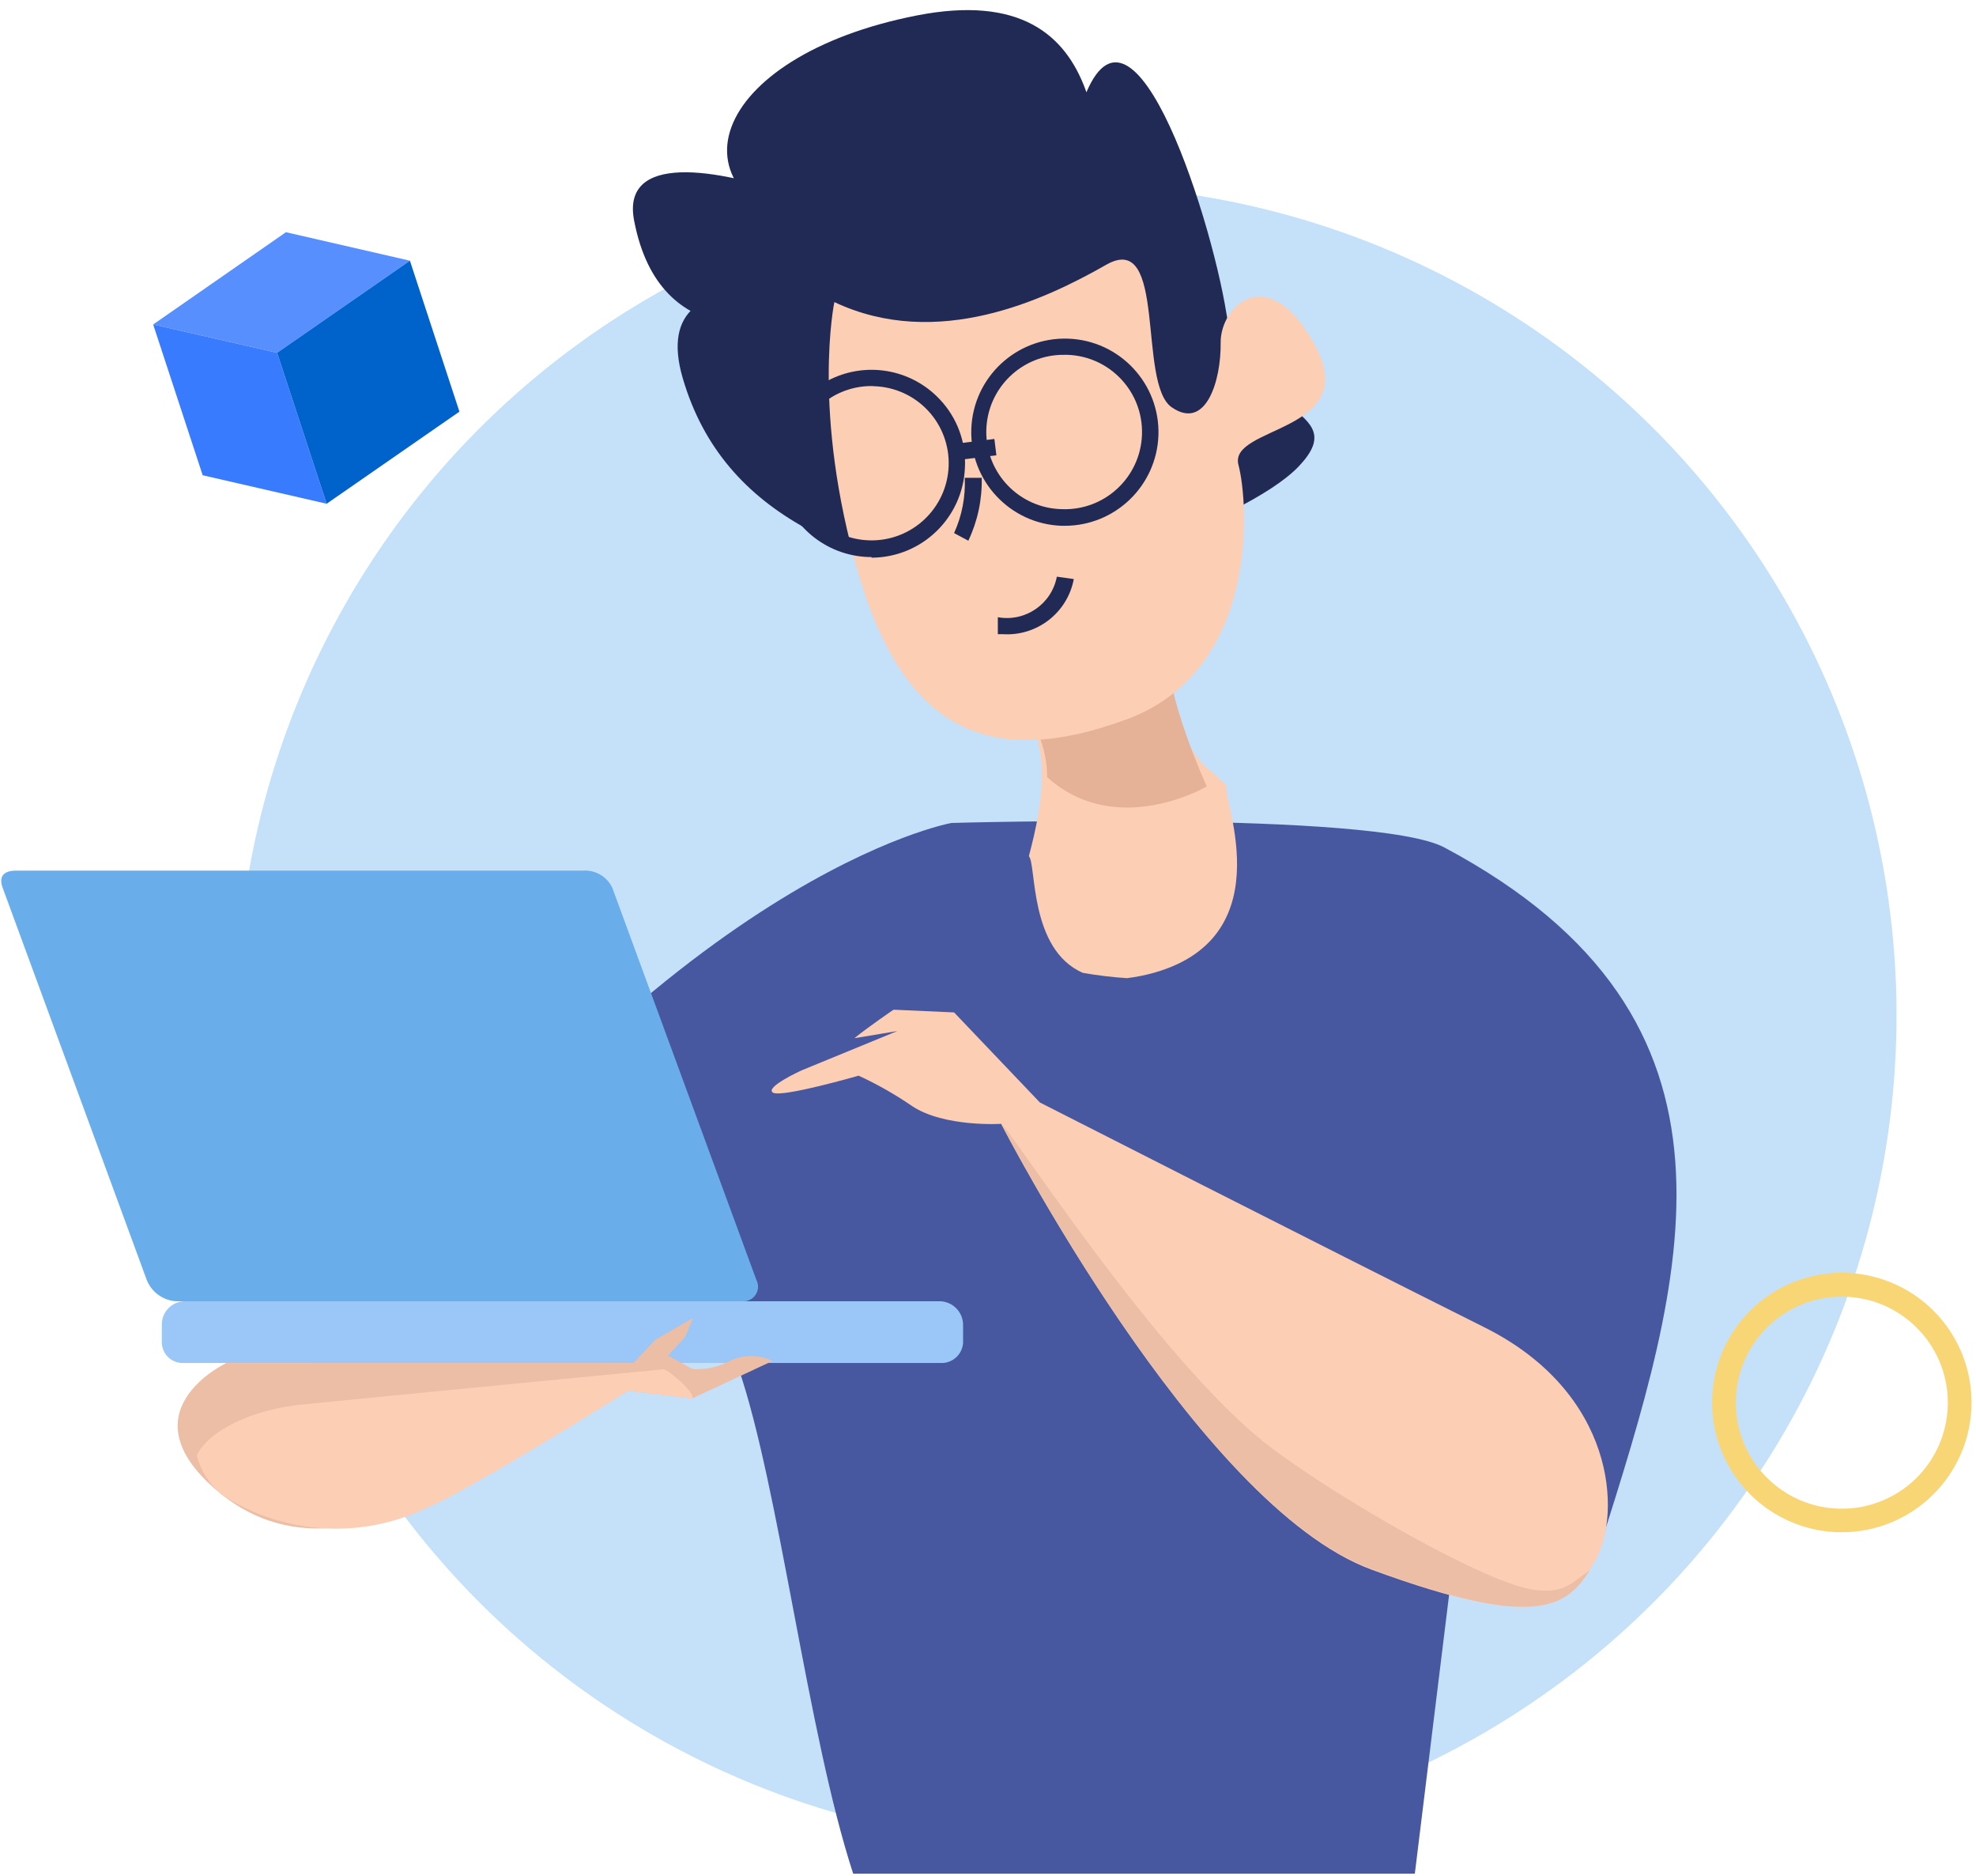 <?xml version="1.0" encoding="UTF-8"?>
<svg width="158px" height="150px" viewBox="0 0 158 150" version="1.1" xmlns="http://www.w3.org/2000/svg" xmlns:xlink="http://www.w3.org/1999/xlink">
    <!-- Generator: sketchtool 56.2 (101010) - https://sketch.com -->
    <title>C5C19439-85BD-497F-9E83-C4912924E3D0</title>
    <desc>Created with sketchtool.</desc>
    <g id="Landing-Page---Desktop" stroke="none" stroke-width="1" fill="none" fill-rule="evenodd">
        <g id="Landing-Page" transform="translate(-129, -1024)" fill-rule="nonzero">
            <g id="How-it-works-|-Section" transform="translate(0, 768)">
                <g id="Steps-section" transform="translate(0, 208)">
                    <g id="Step-1" transform="translate(128, 48)">
                        <g id="Illustration" transform="translate(1, 0)">
                            <circle id="Oval" fill="#C5E1F9" transform="translate(85.273, 81.172) rotate(-0.2) translate(-85.273, -81.172) " cx="85.273" cy="81.172" r="66.373"></circle>
                            <path d="M59.041,109.356 C62.308,118.847 64.546,138.536 68.22,149.79 L113.129,149.79 L116.085,125.736 C116.085,125.736 126.932,126.644 127.881,123.797 C134.756,102.102 141.319,81.519 115.502,67.756 C110.078,64.814 76.085,65.79 76.085,65.79 C76.085,65.79 53.807,69.708 26.702,107.214 C25.807,108.475 55.271,98.427 59.041,109.356 Z" id="Path" fill="#4758A0"></path>
                            <path d="M71.746,82.427 L64.085,85.573 C64.085,85.573 61.115,86.929 61.807,87.349 C62.498,87.769 68.654,85.993 68.654,85.993 C70.145,86.679 71.574,87.491 72.925,88.42 C75.488,90.129 80.058,89.844 80.058,89.844 C80.058,89.844 95.692,120.339 109.658,125.478 C123.624,130.617 125.617,128.325 127.624,124.624 C129.631,120.922 129.169,111.349 118.702,106.115 C105.386,99.458 83.149,88.136 83.149,88.136 L76.288,80.936 L71.447,80.719 C71.447,80.719 69.454,82.075 68.315,82.997" id="Path" fill="#FCCEB4"></path>
                            <path d="M60.478,102.319 C60.674,102.691 60.655,103.14 60.428,103.494 C60.2,103.847 59.8,104.051 59.38,104.027 L14.064,104.027 C13.023,103.954 12.116,103.29 11.732,102.319 L0.207,70.956 C-0.132,70.007 0.356,69.6 1.292,69.6 L46.62,69.6 C47.601,69.535 48.524,70.071 48.953,70.956 L60.478,102.319 Z" id="Path" fill="#69AEEB"></path>
                            <path d="M77.007,107.349 C76.949,108.29 76.145,109.009 75.203,108.963 L14.702,108.963 C14.252,108.989 13.812,108.832 13.48,108.528 C13.148,108.224 12.953,107.799 12.939,107.349 L12.939,105.858 C12.952,104.878 13.723,104.077 14.702,104.027 L75.203,104.027 C76.189,104.076 76.973,104.871 77.007,105.858 L77.007,107.349 Z" id="Path" fill="#9AC7F7"></path>
                            <path d="M50.647,108.963 L18.105,108.963 C18.105,108.963 9.631,112.922 17.671,119.431 C24.302,124.746 31.542,121.017 35.122,119.525 C38.702,118.034 50.227,111.186 50.227,111.186 L55.353,111.797 L61.766,108.8 C60.686,108.281 59.429,108.281 58.349,108.8 C57.431,109.292 56.392,109.513 55.353,109.437 L53.427,108.366 L54.783,106.875 L55.42,105.369 L52.424,107.092 L50.647,108.963 Z" id="Path" fill="#EDBEA6"></path>
                            <path d="M53.061,109.464 C53.061,109.464 29.929,111.702 24.125,112.285 C20.275,112.678 16.722,114.292 15.732,116.353 C16.051,117.58 16.748,118.676 17.725,119.485 C22.629,122.693 28.857,123.094 34.132,120.542 C37.766,119.037 50.227,111.186 50.227,111.186 L55.353,111.81 C55.597,111.322 53.495,109.546 53.061,109.464 Z" id="Path" fill="#FCCEB4"></path>
                            <path d="M127.095,125.546 C125.59,126.59 125.088,127.417 122.634,127.092 C118.864,126.59 107.081,119.864 101.495,115.62 C92.641,108.841 80.519,89.858 80.058,89.858 C80.898,91.485 96.085,120.434 109.658,125.424 C122.39,130.169 125.197,128.664 127.095,125.546 Z" id="Path" fill="#EDBEA6"></path>
                            <path d="M82.268,68.447 L82.268,68.447 C82.878,69.071 82.268,75.905 86.593,77.776 C87.756,77.979 88.928,78.119 90.105,78.197 C90.857,78.106 91.601,77.957 92.329,77.749 C102.919,74.712 97.359,62.956 98.146,62.915 C97.705,62.425 97.224,61.971 96.708,61.559 C92.871,58.549 91.8,46.997 91.8,46.997 C91.8,46.997 74.688,49.098 81.061,55.715 C84.302,59.092 83.407,64.136 82.268,68.447 Z" id="Path" fill="#FCCEB4"></path>
                            <path d="M81.793,47.241 C81.793,47.241 99.42,41.966 103.868,37.261 C108.315,32.556 99.366,33.193 98.064,25.058 C96.763,16.922 90.092,-3.647 86.295,8.99 C82.498,21.627 89.102,25.708 88.383,19.837 C87.664,13.966 89.847,-1.993 73.319,1.234 C56.79,4.461 52.41,15.824 66.932,19.227 C81.454,22.631 48.627,6.78 50.702,17.627 C52.776,28.475 62.417,25.98 65.766,25.424 C69.115,24.868 51.298,18.983 54.593,30.237 C57.888,41.492 68.492,45.315 81.793,47.241 Z" id="Path" fill="#212A54"></path>
                            <path d="M93.78,46.888 C93.78,46.888 91.068,50.576 96.492,62.875 C96.492,62.875 89.264,67.119 83.732,62.129 C83.718,59.723 82.741,57.423 81.02,55.742 C74.715,49.125 93.78,46.888 93.78,46.888 Z" id="Path" fill="#E5B298"></path>
                            <path d="M66.715,24.149 C66.715,24.149 64.871,32.895 68.641,45.844 C72.41,58.793 79.488,61.41 90.092,57.505 C100.695,53.6 99.854,40.298 99.027,37.166 C98.2,34.034 108.871,34.59 105.183,27.675 C101.495,20.759 97.563,24.407 97.603,27.403 C97.644,30.4 96.437,34.468 93.685,32.556 C90.932,30.644 93.346,18.373 88.451,21.166 C83.556,23.959 74.932,28.027 66.715,24.149 Z" id="Path" fill="#FCCEB4"></path>
                            <path d="M77.427,43.227 L76.288,42.617 C76.918,41.232 77.21,39.717 77.142,38.197 L78.498,38.197 C78.539,39.934 78.172,41.657 77.427,43.227 Z" id="Path" fill="#212A54"></path>
                            <path d="M80.18,50.698 L79.786,50.698 L79.786,49.342 C81.982,49.739 84.087,48.293 84.505,46.102 L85.861,46.292 C85.353,48.985 82.915,50.876 80.18,50.698 Z" id="Path" fill="#212A54"></path>
                            <path d="M69.685,44.529 L69.414,44.529 C66.032,44.405 63.153,42.028 62.393,38.731 C61.633,35.433 63.18,32.035 66.166,30.444 C69.153,28.852 72.836,29.462 75.149,31.932 C76.53,33.391 77.255,35.35 77.156,37.356 L77.156,37.356 C77.01,41.38 73.712,44.571 69.685,44.583 L69.685,44.529 Z M69.685,30.861 C66.306,30.863 63.558,33.582 63.519,36.961 C63.481,40.339 66.167,43.12 69.545,43.198 C72.923,43.277 75.735,40.624 75.854,37.247 L75.854,37.247 C75.913,35.612 75.318,34.021 74.201,32.825 C73.084,31.63 71.537,30.928 69.902,30.875 L69.685,30.861 Z" id="Shape" fill="#212A54"></path>
                            <path d="M85.142,42.034 L84.885,42.034 C80.755,41.889 77.523,38.425 77.666,34.295 C77.809,30.165 81.273,26.932 85.403,27.073 C89.533,27.215 92.767,30.677 92.627,34.807 L92.627,34.807 C92.481,38.836 89.175,42.029 85.142,42.034 L85.142,42.034 Z M85.142,28.366 C81.735,28.306 78.924,31.02 78.864,34.427 C78.804,37.834 81.518,40.645 84.925,40.705 C88.333,40.825 91.192,38.16 91.312,34.753 C91.432,31.345 88.767,28.486 85.359,28.366 L85.142,28.366 Z" id="Shape" fill="#212A54"></path>
                            <polygon id="Rectangle" fill="#212A54" transform="translate(77.787, 35.967) rotate(-7.01) translate(-77.787, -35.967) " points="75.97 35.309 79.604 35.309 79.604 36.624 75.97 36.624"></polygon>
                            <path d="M147.285,122.495 C143.088,122.5 139.302,119.977 137.692,116.101 C136.082,112.225 136.966,107.762 139.932,104.792 C142.897,101.823 147.36,100.933 151.238,102.537 C155.115,104.142 157.644,107.925 157.644,112.122 C157.637,117.842 153.005,122.48 147.285,122.495 L147.285,122.495 Z M147.285,103.661 C143.855,103.656 140.759,105.718 139.444,108.886 C138.129,112.054 138.853,115.703 141.279,118.128 C143.704,120.553 147.353,121.278 150.521,119.962 C153.688,118.647 155.751,115.552 155.746,112.122 C155.738,107.452 151.955,103.668 147.285,103.661 L147.285,103.661 Z" id="Shape" fill="#F9D675"></path>
                            <g id="Group" transform="translate(12.203, 17.627)">
                                <polygon id="Path" fill="#578FFF" points="20.573 3.214 9.956 10.576 0.044 8.312 10.661 0.936"></polygon>
                                <polygon id="Path" fill="#387BFF" points="4.003 20.366 0.044 8.312 9.956 10.576 13.915 22.644"></polygon>
                                <polygon id="Path" fill="#0063CB" points="13.915 22.644 9.956 10.576 20.573 3.214 24.532 15.281"></polygon>
                            </g>
                        </g>
                    </g>
                </g>
            </g>
        </g>
    </g>
</svg>